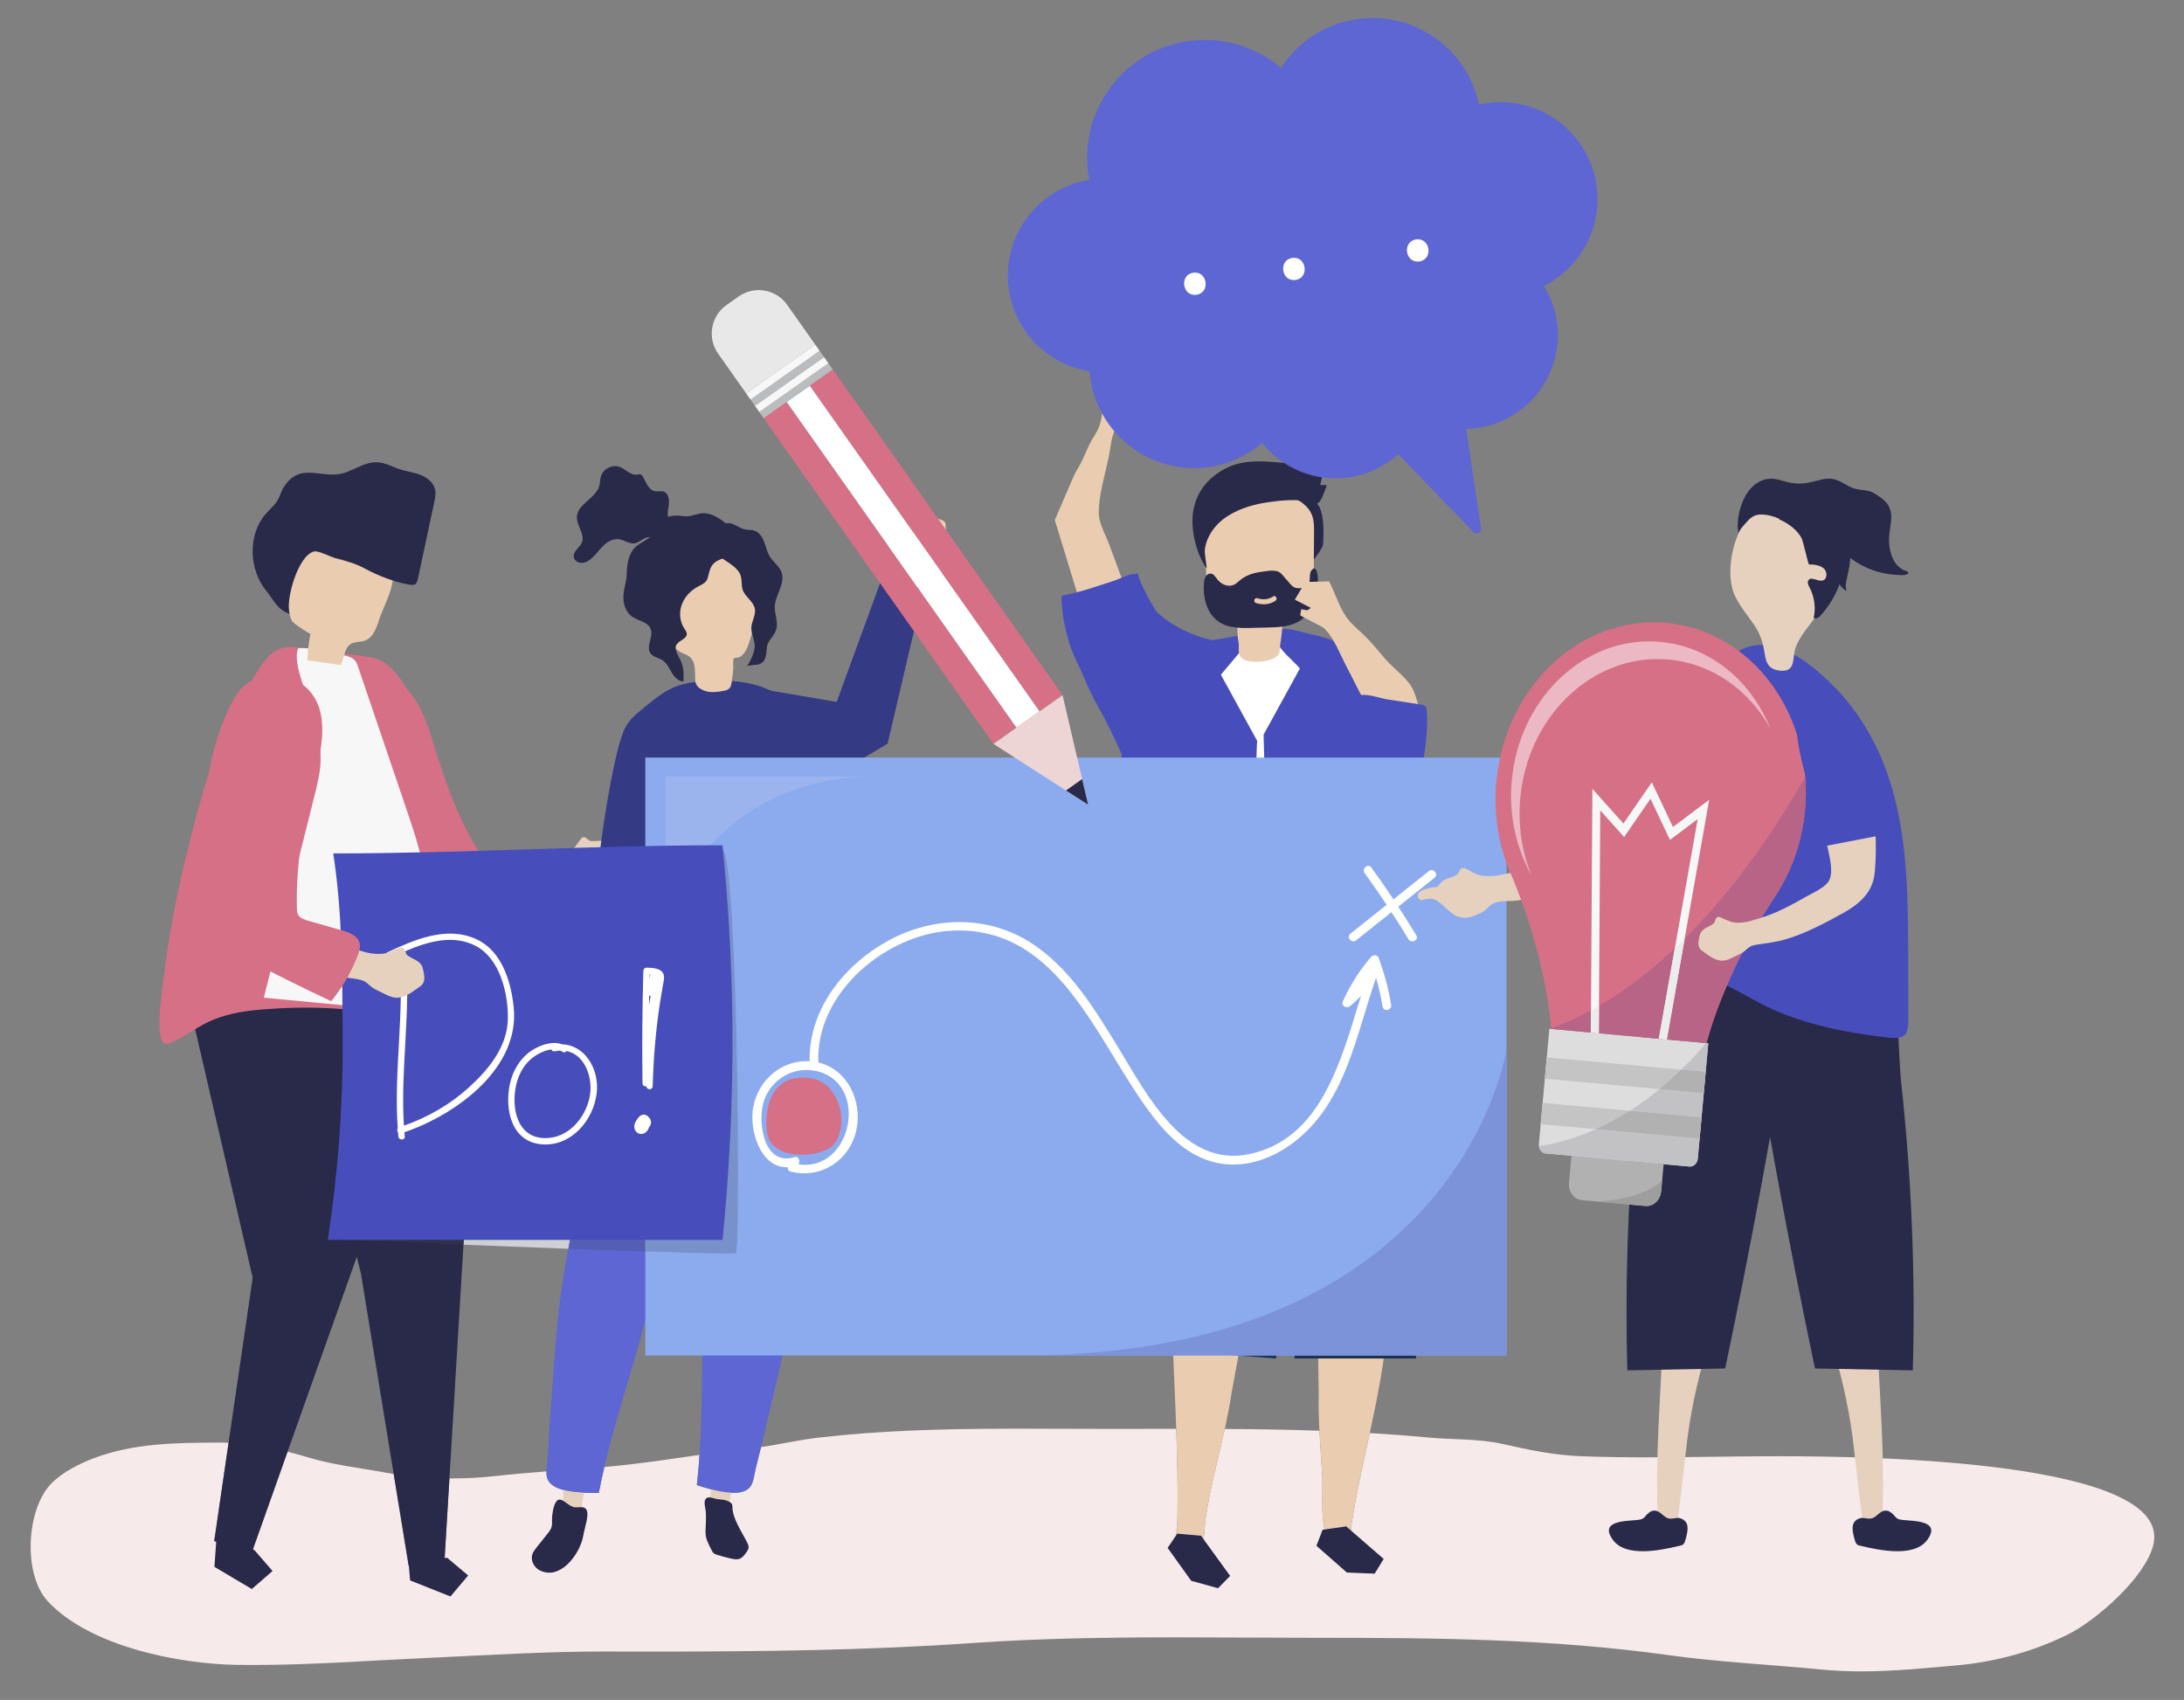 <?xml version="1.0" encoding="UTF-8" standalone="no"?>
<!DOCTYPE svg PUBLIC "-//W3C//DTD SVG 1.1//EN" "http://www.w3.org/Graphics/SVG/1.1/DTD/svg11.dtd">
<svg width="100%" height="100%" viewBox="0 0 952 741" version="1.1" xmlns="http://www.w3.org/2000/svg" xmlns:xlink="http://www.w3.org/1999/xlink" xml:space="preserve" xmlns:serif="http://www.serif.com/" style="fill-rule:evenodd;clip-rule:evenodd;stroke-linejoin:round;stroke-miterlimit:2;">
    <rect x="0" y="0" width="952" height="741" fill="#808080" stroke="none"/>
    <g id="Artboard1" transform="matrix(1,0,0,1,-85.679,-26.521)">
        <rect x="85.679" y="26.521" width="951.207" height="740.567" style="fill:none;"/>
        <g transform="matrix(1,0,0,1,0.679,0.521)">
            <path d="M896.332,754.559C890.593,754.559 884.823,754.327 878.987,753.761C856.695,751.597 834.099,750.516 811.918,747.428C761.011,740.341 710.081,739.922 658.805,739.922C638.445,739.922 618.086,739.725 597.73,739.725C568.093,739.725 538.467,740.144 508.888,742.202C462.744,745.414 416.529,745.926 370.302,745.926C363.327,745.926 356.346,745.914 349.371,745.898C348.921,745.897 348.474,745.897 348.024,745.897C322.429,745.897 296.933,747.537 271.376,748.695C245.704,749.859 220.741,751.77 195.218,751.77C192.916,751.77 190.607,751.755 188.295,751.721C162.793,751.357 123.961,743.63 105.767,723.937C94.964,712.235 96.429,684.085 107.248,672.804C111.974,667.875 119.592,664.015 125.816,661.667C143.544,654.977 161.586,654.96 180.111,654.822C180.339,654.82 180.564,654.819 180.792,654.819C182.071,654.819 183.354,654.846 184.641,654.898L178.38,697.775L194.894,702.318L210.351,658.797C213.317,659.534 216.246,660.349 219.117,661.222C230.264,664.609 241.652,665.796 252.989,667.904C254.185,668.127 255.392,668.334 256.609,668.527L263.112,708.341L278.714,707.009L280.909,670.452C281.275,670.455 281.642,670.456 282.008,670.456C288.394,670.456 294.737,670.106 300.819,669.426C308.269,668.594 315.742,667.963 323.222,667.388C323.188,668.475 323.253,669.507 323.53,670.345C324.985,674.748 331.386,675.837 335.418,676.313C338.174,676.638 340.949,676.801 343.724,676.801C344.491,676.801 345.258,676.789 346.024,676.764C346.746,672.98 347.557,669.209 348.438,665.449C349.08,665.395 349.723,665.339 350.364,665.283C363.663,664.115 376.778,662.063 389.928,660.194C389.632,664.594 389.251,668.98 388.753,673.348C392.098,674.511 395.531,675.422 399.013,676.071C400.696,676.386 402.815,676.721 404.903,676.721C407.768,676.721 410.577,676.091 412.138,673.91C413.518,671.982 413.854,668.253 414.44,665.987C415.231,662.934 415.993,659.874 416.736,656.809C425.105,655.572 433.366,653.639 441.772,652.666C468.833,649.536 495.942,648.858 523.051,648.774C525.25,648.768 527.447,648.765 529.645,648.765C542.551,648.765 555.457,648.865 568.355,648.865C578.147,648.865 587.93,648.837 597.716,648.833C598.172,661.656 598.459,674.491 598.263,687.399C598.191,692.251 596.341,698.598 600.349,702.151C601.664,703.317 603.057,703.94 604.352,703.94C606.001,703.94 607.491,702.929 608.461,700.74C610.232,696.744 609.925,692.111 610.533,687.876C612.419,674.75 616.018,661.868 618.888,648.883C632.642,648.967 646.397,649.175 660.138,649.655C660.456,655.828 660.928,661.996 661.305,668.163C661.961,678.918 659.794,690.004 664.896,699.972C665.906,701.945 667.635,703.54 669.425,703.54C670.471,703.54 671.536,702.995 672.492,701.664C674.488,698.882 673.569,694.067 674.063,690.837C676.124,677.335 679.174,664.02 682.066,650.675C690.492,651.173 698.916,651.803 707.336,652.6C718.425,653.649 729.442,653.014 740.377,655.51C751.355,658.015 762.438,660.301 773.687,660.748C783.31,661.13 792.96,661.255 802.622,661.255C819.811,661.255 837.033,660.857 854.164,660.793C855.88,660.786 858.267,660.775 861.229,660.775C899.574,660.775 1033.15,662.607 1023.57,699.677C1019.89,713.922 998.483,732.462 986.476,738.429C971.307,745.968 954.719,750.428 938.022,751.932C923.949,753.199 910.228,754.559 896.332,754.559Z" style="fill:rgb(246,234,234);fill-rule:nonzero;"/>
            <path d="M350.088,393.514C349.86,393.325 349.623,393.132 349.36,393.02C346.906,391.973 345,392.897 342.363,392.563C341.187,392.414 339.865,389.666 338.269,391.558C337.68,392.257 336.477,394.174 335.235,395.676C333.424,397.865 329.805,399.546 326.686,400.35C322.494,401.431 318.031,402.478 313.759,402.918C304.783,403.84 294.691,403.879 285.692,403.076C286.355,388.156 277.957,373.192 264.875,365.987C263.508,365.234 262.038,364.546 260.476,364.53C259.157,364.517 257.877,364.989 256.703,365.59C244.28,371.952 250.839,383.45 255.736,392.937C258.792,398.858 262.271,404.674 266.169,410.083C271.628,417.657 279.527,419.165 288.623,418.893C298.262,418.605 308.021,418.14 317.417,415.8C321.983,414.663 326.007,412.748 330.344,411.042C334.629,409.356 335.14,411.359 339.271,410.845C341.575,410.559 343.979,410.703 346.198,409.99C350.178,408.712 351.548,404.618 353.097,401.159C353.482,400.298 353.746,399.717 353.688,398.835C353.594,397.4 352.676,396.348 351.803,395.272C351.286,394.635 350.715,394.036 350.088,393.514Z" style="fill:rgb(229,209,189);fill-rule:nonzero;"/>
            <path d="M252.313,400.979C255.131,405.288 258.081,409.395 261.075,413.239C265.542,418.971 270.576,425.076 277.666,426.668C280.398,427.282 283.236,427.161 286.034,427.023C299.296,426.365 312.542,425.375 325.755,424.053C326.737,417.148 326.665,410.094 325.542,403.211C325.227,401.279 324.746,399.213 323.264,397.935C321.063,396.035 317.727,396.677 314.918,397.427C310.342,398.649 305.767,399.87 301.192,401.092C299.708,401.488 298.049,401.867 296.699,401.132C295.818,400.652 295.235,399.776 294.702,398.926C284.619,382.856 279.365,367.535 273.761,349.563C271.29,341.641 268.668,333.451 263.114,327.286C251.253,314.123 229.285,321.964 230.057,340.279C230.937,361.161 240.466,382.862 252.313,400.979Z" style="fill:rgb(214,112,134);fill-rule:nonzero;"/>
            <path d="M659.144,591.516L659.833,633.386C659.551,645.003 660.598,656.584 661.305,668.163C661.961,678.918 659.794,690.004 664.896,699.972C666.496,703.097 669.901,705.274 672.492,701.664C674.488,698.882 673.569,694.067 674.063,690.837C677.769,666.564 684.667,642.893 688.109,618.575C691.715,593.101 681.86,593.774 659.144,591.516Z" style="fill:rgb(234,205,176);fill-rule:nonzero;"/>
            <path d="M661.523,692.814L658.831,699.799L672.078,711.459L684.212,711.959L688.137,705.556L671.816,691.365L661.523,692.814Z" style="fill:rgb(41,41,73);fill-rule:nonzero;"/>
            <path d="M629.482,591.923L621.845,633.099C619.198,651.518 613.18,669.456 610.533,687.876C609.925,692.111 610.232,696.744 608.461,700.74C606.73,704.648 603.34,704.802 600.349,702.151C596.341,698.598 598.191,692.251 598.263,687.399C598.754,655.073 596.211,623.206 595.6,590.828C595.592,590.404 595.61,589.917 595.939,589.648C596.205,589.428 596.586,589.433 596.93,589.456C600.074,589.666 629.317,592.812 629.482,591.923Z" style="fill:rgb(234,205,176);fill-rule:nonzero;"/>
            <path d="M598.17,694.533L593.971,700.73L604.244,715.079L615.953,718.305L621.221,712.953L608.525,695.445L598.17,694.533Z" style="fill:rgb(41,41,73);fill-rule:nonzero;"/>
            <path d="M702.298,618.157L696.586,558.295L693.831,519.401L684.568,487.634L634.555,479.872L572.721,490.47L569.749,502.484L581.649,613.687L641.29,618.157L640.481,548.945L649.681,591.845L649.29,618.157L702.298,618.157Z" style="fill:rgb(26,49,81);fill-rule:nonzero;"/>
            <path d="M585.847,370.676C585.763,372.697 585.708,374.717 585.672,376.733C584.948,417.794 587.212,459.378 587.472,500.78C608.676,497.46 630.112,495.632 651.571,495.308C656.539,495.232 679.122,498.72 682.266,495.754C686.533,491.73 681.84,492.488 682.153,487.244C682.557,480.46 679.297,474.904 680.528,466.865C681.976,457.417 684.854,448.072 686.513,438.625C689.837,419.683 691.839,400.509 692.489,381.289C693.064,364.241 692.446,346.561 685.115,331.159C667.036,293.178 608.75,293.861 592.757,333.518C588.02,345.264 586.375,357.981 585.847,370.676Z" style="fill:white;fill-rule:nonzero;"/>
            <path d="M651.618,317.397L635.787,346.247C636.615,375.39 637.442,404.533 638.269,433.677C638.65,447.108 639.032,460.539 639.413,473.97C639.545,478.633 639.661,483.298 639.81,487.961C639.877,490.054 639.299,493.578 640.493,495.286C643.084,498.994 652.559,497.838 656.691,498.163C663.136,498.67 669.675,499.197 675.745,501.422C679.787,502.903 683.617,505.134 687.88,505.733C688.838,505.867 689.909,505.886 690.661,505.278C691.502,504.599 691.646,503.393 691.725,502.315C693.207,482.307 693.237,461.681 694.347,441.459C695.22,425.555 697.374,409.524 696.615,393.597C695.834,377.215 693.27,360.918 690.138,344.838C688.284,335.318 686.104,325.612 680.864,317.451C674.923,308.2 666.514,304.494 656.155,302.408C652.497,301.672 638.88,296.523 641.153,304.84C642.277,308.954 648.841,314.093 651.618,317.397Z" style="fill:rgb(71,78,187);fill-rule:nonzero;"/>
            <path d="M617.177,320.11L633.007,348.96C632.676,348.96 631,419.678 630.865,424.451C630.349,442.604 629.834,460.757 629.319,478.91C629.176,483.955 629.854,489.866 628.867,494.825C627.489,501.75 620.2,500.387 613.988,500.947C600.401,502.172 586.096,504.491 572.472,503.803C568.542,503.605 573.714,421.589 573.707,413.936C573.68,386.409 568.001,355.869 581.984,330.906C586.053,323.643 593.225,311.999 601.142,308.413C608.52,305.071 619.081,304.503 627.09,302.63L627.507,307.82L617.177,320.11Z" style="fill:rgb(71,78,187);fill-rule:nonzero;"/>
            <path d="M651.536,250.23C654.029,254.598 655.23,259.629 655.451,264.653C655.51,265.989 655.601,267.531 656.681,268.32C657.837,269.164 656.821,271.016 657.7,269.887C658.58,268.757 661.566,264.835 661.7,263.41C662.015,260.071 662.01,256.702 661.686,253.364C661.404,250.461 660.811,247.428 658.911,245.215C657.785,243.902 656.282,242.98 654.802,242.086C652.655,240.789 650.443,239.481 647.978,239.021C643.728,238.23 641.122,239.754 644.871,242.718C647.558,244.84 649.829,247.238 651.536,250.23Z" style="fill:rgb(41,41,73);fill-rule:nonzero;"/>
            <path d="M624.985,307.218C625.014,309.274 624.592,311.407 626.406,313.001C627.278,313.768 628.457,314.075 629.604,314.257C632.567,314.726 635.639,314.508 638.507,313.625C639.687,313.261 640.862,312.768 641.753,311.913C642.806,310.903 642.859,309.945 642.909,308.622C642.968,307.072 643.282,305.497 643.484,303.925C643.928,300.488 644.128,297.023 644.227,293.56C649.319,292.686 655.307,291.04 657.048,285.706C657.596,284.026 657.615,282.199 657.628,280.411C657.683,273.022 657.737,265.633 657.791,258.243C657.81,255.688 657.815,253.054 656.94,250.682C655.404,246.521 651.502,244.04 647.676,242.479C637.911,238.496 626.529,238.655 617.516,244.321C615.118,245.828 612.854,247.767 611.472,250.4C609.342,254.459 609.61,259.471 609.941,264.155C610.246,268.478 610.551,272.802 610.857,277.125C611.208,282.098 611.955,287.821 615.816,290.448C617.867,291.842 620.516,292.098 622.283,293.902C625.368,297.052 623.897,301.757 624.809,305.574C624.937,306.108 624.978,306.66 624.985,307.218Z" style="fill:rgb(234,205,176);fill-rule:nonzero;"/>
            <path d="M640.99,287.87C638.337,289.654 635.414,289.75 632.457,288.86C631.2,288.482 631.733,286.372 632.992,286.751C635.442,287.489 637.755,287.47 639.964,285.985C641.075,285.238 642.095,287.128 640.99,287.87ZM659.42,277.465C659.337,276.095 658.739,272.08 656.678,274.603C656.14,275.263 656.007,276.196 655.974,277.074C655.94,277.953 655.98,278.857 655.704,279.685C655.068,281.584 652.967,282.448 651.094,282.414C650.35,282.401 649.591,282.279 648.933,281.904C648.294,281.54 647.787,280.962 647.292,280.394C646.09,279.015 644.889,277.637 643.688,276.258C641.623,273.888 637.526,274.913 634.743,275.276C631.537,275.695 628.328,276.663 625.708,278.773C625.443,278.986 625.185,279.209 624.926,279.433C624.294,279.978 623.659,280.517 622.925,280.875C620.448,282.081 617.381,280.822 615.645,278.566C614.849,277.532 614.107,276.202 612.872,276.029C611.905,275.894 610.964,276.587 610.468,277.491C609.972,278.396 609.838,279.475 609.771,280.523C609.527,284.34 610.053,288.276 611.707,291.661C615.295,299.002 622.231,299.903 629.202,299.739C631.957,299.674 634.712,299.609 637.468,299.544C642.505,299.425 647.83,299.216 652.074,296.288C655.817,293.704 658.042,289.312 658.954,284.712C659.425,282.338 659.566,279.887 659.42,277.465Z" style="fill:rgb(41,41,73);fill-rule:nonzero;"/>
            <path d="M660.472,237.425C660.959,235.634 661.319,233.809 661.547,231.967C659.843,232.565 657.986,232.725 656.204,232.425C656.2,231.363 656.196,230.3 656.192,229.237C656.184,228.354 644.229,227.735 643.257,227.655C634.163,226.909 625.846,226.2 617.623,231.08C610.598,235.25 606.094,241.475 605.017,249.579C603.987,257.321 606.521,267.433 610.998,273.859C610.972,271.797 609.786,266.936 610.272,264.977C610.57,263.014 611.248,261.121 612.184,259.373C614.052,255.884 616.946,252.948 620.29,250.852C625.62,247.512 631.817,245.746 638.007,244.883C643.678,244.093 650.589,243.365 656.191,244.867C658.884,245.589 659.331,246.265 660.962,243.546C661.25,243.067 663.53,237.471 663.307,237.467C662.362,237.453 661.417,237.439 660.472,237.425Z" style="fill:rgb(41,41,73);fill-rule:nonzero;"/>
            <path d="M696.848,345.009C694.223,344.953 691.745,343.771 689.556,342.322C680.807,336.53 677.004,325.94 672.195,317.05C669.327,311.748 666.518,303.881 662.071,299.773C661.237,299.003 651.671,294.456 651.751,294.158L652.236,291.543L654.836,292.043L656.379,290.986L649.417,287.387L653.987,279.687L664.358,279.426C667.379,285.198 668.969,291.876 673.324,296.833C675.166,298.93 677.336,300.709 679.351,302.641C682.81,305.959 685.795,309.718 688.924,313.338C692.932,317.977 699.031,321.759 701.377,327.579C702.686,330.824 704.84,338.133 703.346,341.387C702.25,343.772 699.472,345.064 696.848,345.009Z" style="fill:rgb(234,205,176);fill-rule:nonzero;"/>
            <path d="M704.468,333.135C705.101,333.233 705.778,333.352 706.236,333.8C706.75,334.301 706.852,335.078 706.91,335.793C707.583,344.03 706.306,352.29 704.947,360.442C703.058,371.782 700.653,383.8 692.698,392.098C688.114,396.879 680.695,400.06 674.854,396.935C669.746,394.203 667.874,387.871 667.079,382.132C664.727,365.168 667.612,347.514 675.244,332.182C675.754,331.157 676.318,330.104 677.246,329.434C679.522,327.791 686.625,330.37 689.312,330.787C694.364,331.569 699.416,332.352 704.468,333.135Z" style="fill:rgb(71,78,187);fill-rule:nonzero;"/>
            <path d="M573.86,297.932C577.274,295.13 578.529,290.486 576.996,286.332C574.193,278.742 571.391,271.151 568.588,263.561C567.015,259.299 564.011,254.219 563.957,249.773C563.861,241.915 566.661,233.004 568.273,225.344C569.091,221.455 569.392,215.954 571.433,212.522C571.815,211.879 577.011,207.21 576.904,207.037L576.107,205.474L574.557,206.278L573.383,205.899L577.11,202.318L572.776,198.307L566.17,200.087C565.343,204.303 565.59,208.823 563.767,212.775C562.996,214.446 561.957,215.977 561.046,217.577C559.481,220.324 558.299,223.26 557,226.136C555.744,228.918 553.938,231.462 552.739,234.217C550.065,240.364 547.435,246.531 544.783,252.688L557.074,292.835C559.266,299.995 568.083,302.672 573.86,297.932Z" style="fill:rgb(234,205,176);fill-rule:nonzero;"/>
            <path d="M603.102,301.705C598.118,299.532 593.42,296.612 589.564,293.039C587.789,291.394 579.766,276.178 581.227,275.777C581.104,275.816 580.98,275.855 580.857,275.894L579.777,276.296L579.63,276.28C577.234,276.037 572.914,278.42 570.58,279.162C563.001,281.572 555.494,284.325 547.704,285.661C547.706,292.479 549.022,299.255 550.93,305.779C552.675,311.748 555.657,316.628 557.924,322.252C560.277,328.088 563.325,333.503 566.407,338.977C567.16,340.314 574.71,355.864 574.273,355.939C578.65,355.19 582.023,351.725 584.71,348.19C591.021,339.885 594.021,328.632 601.942,321.856C608.095,316.591 616.14,316.081 615.352,305.444C611.275,304.71 607.097,303.448 603.102,301.705Z" style="fill:rgb(71,78,187);fill-rule:nonzero;"/>
            <path d="M472.544,274.275C472.615,275.504 471.934,276.899 471.499,278.015C469.981,281.908 469.485,286.194 470.075,290.33C474.107,290.317 478.141,290.973 481.962,292.264C482.798,289.243 483.633,286.223 484.469,283.203C484.6,282.729 484.739,282.24 485.051,281.859C485.453,281.369 486.078,281.133 486.667,280.899C489.908,279.611 492.928,277.774 495.562,275.488C496.135,274.991 496.707,274.448 496.994,273.746C497.253,273.112 497.255,272.406 497.254,271.721C497.246,266.259 497.237,260.798 497.228,255.336C497.228,254.726 497.213,254.073 496.865,253.572C496.507,253.057 495.878,252.819 495.287,252.609C494.354,252.278 493.42,251.947 492.487,251.617C492.227,251.48 491.947,251.379 491.644,251.318C489.746,250.645 489.293,250.698 487.417,251.313C487.053,251.432 482.983,252.346 482.95,252.002C483.511,257.792 481.856,263.769 478.397,268.446C478.161,268.766 477.87,269.106 477.474,269.14C477.054,269.176 476.698,268.853 476.412,268.544C475.136,267.167 474.081,265.587 473.297,263.881C471.791,264.258 470.284,264.635 468.777,265.012C468.379,267.419 469.181,270.114 470.894,271.87C471.075,272.056 471.246,272.207 471.402,272.339C472.053,272.888 472.478,273.124 472.544,274.275Z" style="fill:rgb(234,205,176);fill-rule:nonzero;"/>
            <path d="M487.724,282.509L468.9,279.426L449.702,331.966L404.347,324.24L414.225,384.693L471.921,350.138L487.724,282.509Z" style="fill:rgb(53,58,133);fill-rule:nonzero;"/>
            <path d="M338.518,685.783C335.655,685.973 333.037,684.967 330.263,684.656C330.395,674.856 331.457,665.46 333.568,655.785C337.882,660.574 341.515,657.79 341.368,666.789C341.32,669.702 337.957,681.351 338.518,685.783Z" style="fill:rgb(229,209,189);fill-rule:nonzero;"/>
            <path d="M329.636,679.782C326.381,678.617 325.647,686.39 325.622,688.218C325.607,689.316 325.737,690.436 325.458,691.498C325.151,692.668 324.379,693.651 323.627,694.597C322.051,696.578 320.475,698.559 318.899,700.54C318.191,701.431 317.47,702.343 317.09,703.416C316.149,706.075 317.704,709.228 320.222,710.501C328.958,714.913 336.938,704.227 338.83,697.173C339.12,696.091 339.332,694.991 339.543,693.891C339.98,691.617 341.702,686.658 340.799,684.436C339.746,681.844 336.556,683.722 334.465,682.745C332.526,681.839 330.953,680.254 329.636,679.782Z" style="fill:rgb(41,41,73);fill-rule:nonzero;"/>
            <path d="M391.702,524.32C383.557,546.493 374.159,568.181 368.799,591.392C362.178,620.065 351.503,648.027 346.024,676.764C342.484,676.879 338.936,676.728 335.418,676.313C331.386,675.837 324.985,674.748 323.53,670.345C322.786,668.094 323.575,664.434 323.688,662.096C324.052,654.608 324.586,647.128 325.137,639.652C326.695,618.498 327.764,597.086 331.654,576.232C335.747,554.295 339.667,532.282 343.268,510.347C345.129,499.011 347.421,487.745 350.241,476.607C350.968,473.737 358.534,444.158 360.019,444.394C377.647,447.199 394.139,453.037 409.491,462.141C410.983,463.026 412.423,464.081 412.942,465.656C413.461,467.231 412.991,468.589 412.51,470.018C407.922,483.653 401.804,496.439 396.912,510.02C395.21,514.745 393.483,519.47 391.702,524.32Z" style="fill:rgb(93,102,211);fill-rule:nonzero;"/>
            <path d="M393.237,684.191C395.914,685.224 398.713,685.043 401.454,685.57C404.242,676.175 406.023,666.888 406.885,657.023C401.342,660.312 398.701,656.574 396.165,665.209C395.344,668.004 395.091,680.127 393.237,684.191Z" style="fill:rgb(229,209,189);fill-rule:nonzero;"/>
            <path d="M404.256,682.742C404.263,688.055 408.445,693.776 410.759,698.554C411.031,699.116 411.309,699.701 411.32,700.325C411.336,701.253 410.77,702.077 410.226,702.829C409.472,703.873 408.652,704.97 407.453,705.44C406.274,705.901 404.95,705.67 403.713,705.398C401.645,704.944 399.597,704.396 397.579,703.754C397.076,703.595 396.563,703.423 396.152,703.091C395.667,702.697 395.375,702.12 395.097,701.56C393.669,698.687 392.456,696.648 392.533,693.448C392.612,690.142 393.029,686.717 392.425,683.441C392.126,681.852 391.73,679.82 393.092,678.948C394.144,678.273 396.071,679.203 397.217,679.39C399.238,679.719 401.106,679.594 402.968,680.656C403.347,680.872 403.717,681.132 403.951,681.501C404.188,681.876 404.255,682.299 404.256,682.742Z" style="fill:rgb(41,41,73);fill-rule:nonzero;"/>
            <path d="M390.481,514.217C391.662,537.809 394.185,561.311 392.399,585.066C390.193,614.411 392.069,644.282 388.753,673.348C392.098,674.511 395.531,675.422 399.013,676.071C403.005,676.817 409.439,677.681 412.138,673.91C413.518,671.982 413.854,668.253 414.44,665.987C416.32,658.73 418.035,651.428 419.732,644.127C424.536,623.468 429.884,602.706 432.372,581.639C434.988,559.477 437.793,537.294 440.878,515.282C442.473,503.904 443.635,492.466 444.255,480.994C444.415,478.038 445.989,447.547 444.5,447.33C426.836,444.766 409.355,445.435 391.989,449.562C390.301,449.963 388.613,450.541 387.649,451.891C386.684,453.241 386.73,454.677 386.764,456.185C387.09,470.566 389.128,484.593 389.759,499.015C389.978,504.032 390.223,509.057 390.481,514.217Z" style="fill:rgb(93,102,211);fill-rule:nonzero;"/>
            <path d="M380.56,324.897C380.273,324.994 379.987,325.096 379.703,325.204C374.961,327.004 370.927,330.242 366.981,333.43C361.054,338.217 358.135,340.316 355.846,347.406C353.711,354.019 352.375,361.002 351.067,367.816C344.356,402.799 343.059,437.636 338.242,472.882C336.93,482.476 335.918,493.755 343.013,500.345C355.602,490.547 371.428,489.981 386.697,489.968C397.42,489.958 407.904,486.485 418.652,487.682C424.131,488.292 429.241,487.846 434.399,487.4C438.91,487.01 443.457,486.62 448.321,486.937C450.835,487.1 454.037,487.073 455.028,484.757C451.42,473.943 451.482,462.313 450.666,450.943C448.554,421.531 438.81,393.308 434.878,364.095C433.541,354.165 432.828,337.684 425.139,330.168C416.782,322 397.721,321.833 386.982,323.431C384.807,323.754 382.641,324.193 380.56,324.897Z" style="fill:rgb(53,58,133);fill-rule:nonzero;"/>
            <path d="M388.535,324.403C388.711,324.746 388.948,325.075 389.264,325.387C390.512,326.618 392.241,327.316 393.957,327.562C396.219,327.886 398.519,327.51 400.763,327.082C403.796,326.504 403.688,324.728 404.128,321.976C404.368,320.471 404.519,318.956 404.632,317.437C404.694,316.605 404.372,313.625 404.902,313.041C405.262,312.646 406.728,312.779 407.37,312.444C408.388,311.912 409.239,310.933 409.85,309.982C410.836,308.448 411.379,306.679 411.911,304.935C412.835,301.901 413.76,298.866 414.684,295.832C415.629,292.731 416.579,289.605 416.882,286.378C417.339,281.514 416.553,274.648 412.882,271.091C409.533,267.847 404.647,266.711 400.166,266.138C394.233,265.38 388.083,266.466 382.958,269.616C380.888,270.887 378.926,272.537 377.705,274.804C375.821,278.3 375.964,282.664 376.167,286.745C376.354,290.511 376.541,294.277 376.728,298.044C376.942,302.375 377.482,307.367 380.728,309.716C382.451,310.964 384.704,311.23 386.179,312.83C388.027,314.833 387.907,317.839 387.984,320.379C388.029,321.831 387.92,323.205 388.535,324.403Z" style="fill:rgb(234,205,176);fill-rule:nonzero;"/>
            <path d="M407.317,275.715C407.521,276.068 407.692,276.434 407.824,276.815C408.516,278.812 408.048,281.066 408.724,283.069C409.794,286.243 413.499,288.151 414.057,291.455C414.514,294.156 412.668,296.725 412.512,299.46C412.342,302.449 414.256,305.277 413.959,308.227C413.701,310.79 412.075,314.391 410.545,316.444C411.02,315.808 415.309,316.035 416.422,315.355C418.127,314.314 418.321,313.657 418.828,311.881C419.332,310.117 418.942,308.378 419.727,306.571C420.689,304.354 422.668,302.727 423.361,300.363C424.307,297.137 422.59,293.733 422.724,290.374C422.927,285.289 427.321,280.499 425.727,275.667C424.791,272.832 422.039,271.02 420.49,268.467C419.315,266.529 418.881,264.245 418.066,262.13C417.25,260.015 415.849,257.898 413.674,257.257C412.467,256.9 411.167,257.046 409.929,256.816C407.789,256.418 406.011,254.941 403.949,254.243C400.999,253.245 395.795,256.228 394.073,258.729C392.364,261.21 393.227,263.32 394.974,265.514C397.883,269.168 404.915,271.559 407.317,275.715Z" style="fill:rgb(41,41,73);fill-rule:nonzero;"/>
            <path d="M367.59,260.696C365.822,261.993 363.64,262.93 362.025,264.446C358.878,267.4 358.279,272.126 358.166,276.442C358.064,280.284 356.384,283.699 356.8,287.704C357.08,290.393 358.223,293.113 360.412,294.701C363.137,296.679 367.417,297.003 368.632,300.144C369.953,303.555 366.419,307.851 368.564,310.814C369.748,312.449 372.067,312.688 373.76,313.787C375.649,315.013 376.62,317.201 377.773,319.135C378.927,321.069 380.66,323.006 382.911,323.054C383.002,319.63 383.103,316.917 381.641,313.786C380.789,311.962 378.28,308.596 380.207,306.621C381.422,304.979 384.291,304.445 384.365,302.404C384.399,301.445 383.73,300.629 383.203,299.828C381.16,296.728 380.952,292.598 382.337,289.153C383.722,285.709 386.576,282.957 389.917,281.339C393.833,279.443 393.202,278.486 394.34,274.737C395.387,271.287 397.345,270.478 400.451,269.22C403.24,268.091 404.136,267.388 405.166,264.778C405.918,262.868 406.846,260.58 405.753,258.449C404.885,256.755 403.323,255.543 401.809,254.389C398.647,251.978 395.094,249.444 391.128,249.729C388.926,249.888 386.854,250.923 384.649,251.048C383.178,251.131 381.716,250.806 380.244,250.757C377.734,250.673 375.087,251.436 373.055,252.93C371.005,254.437 371.063,256.015 369.924,258.154C369.367,259.201 368.538,260.001 367.59,260.696Z" style="fill:rgb(41,41,73);fill-rule:nonzero;"/>
            <path d="M376.47,246.618C376.855,244.233 376.608,241.124 374.33,240.319C373.082,239.877 371.683,240.361 370.385,240.097C367.621,239.535 366.679,236.186 365.229,233.766C365.012,233.404 364.754,233.037 364.368,232.865C363.816,232.619 363.184,232.837 362.584,232.91C359.833,233.246 357.742,230.531 355.15,229.546C351.943,228.328 347.908,230.333 346.941,233.625C346.544,234.978 346.614,236.431 346.241,237.791C344.731,243.299 336.665,245.643 336.46,251.351C336.323,255.208 340.098,258.903 338.63,262.473C337.692,264.756 334.755,266.312 335.091,268.757C335.307,270.33 336.982,271.401 338.57,271.379C340.157,271.357 341.616,270.486 342.812,269.441C344.71,267.783 346.141,265.656 347.949,263.901C349.758,262.145 352.169,260.722 354.67,261.034C357.092,261.336 359.284,263.222 361.691,262.819C363.617,262.496 365.046,260.778 366.938,260.294C368.708,259.841 370.548,260.536 372.371,260.646C374.195,260.756 376.435,259.807 376.483,257.981C376.495,257.539 376.371,257.081 376.51,256.661C376.899,255.484 378.91,255.551 379.292,254.372C378.34,252.904 376.998,253.43 376.315,251.513C375.787,250.031 376.228,248.117 376.47,246.618Z" style="fill:rgb(41,41,73);fill-rule:nonzero;"/>
            <rect x="366.287" y="356.234" width="375.388" height="260.626" style="fill:rgb(140,171,239);fill-rule:nonzero;"/>
            <path d="M375.038,422.411L375.038,364.52L464.638,364.52C425.969,364.52 393.022,386.282 380.467,416.778C378.742,418.568 376.932,420.445 375.038,422.411Z" style="fill:rgb(156,180,238);fill-rule:nonzero;"/>
            <path d="M741.675,616.86L530.372,616.86C722.155,616.86 741.675,483.439 741.675,483.439L741.675,616.86Z" style="fill:rgb(124,147,218);fill-rule:nonzero;"/>
            <path d="M703.148,174.66C703.132,174.565 703.12,174.469 703.102,174.374L703.266,174.52L703.148,174.66Z" style="fill:rgb(193,193,193);fill-rule:nonzero;"/>
            <path d="M179.07,700.559L178.469,709.005L194.759,718.652L203.805,710.808L195.961,701.762L179.671,692.114L179.07,700.559Z" style="fill:rgb(41,41,73);fill-rule:nonzero;"/>
            <path d="M170.683,443.738L168.857,469.387L195.145,582.965L178.38,697.775L194.894,702.318L243.688,564.938L245.334,523.341L235.569,437.57L170.683,443.738Z" style="fill:rgb(41,41,73);fill-rule:nonzero;"/>
            <path d="M276.719,458.876L287.155,566.445L278.714,707.009L263.112,708.341L242.324,581.08L210.04,454.801L276.719,458.876Z" style="fill:rgb(41,41,73);fill-rule:nonzero;"/>
            <path d="M263.043,706.476L263.763,714.912L281.355,721.908L289.071,712.752L279.916,705.036L263.043,706.476Z" style="fill:rgb(41,41,73);fill-rule:nonzero;"/>
            <path d="M155.68,457.163C154.447,466.948 153.383,480.197 157.1,481.071C157.797,481.235 158.51,480.957 159.162,480.684C166.046,477.803 171.175,473.275 177.954,470.505C185.059,467.602 192.957,466.487 200.647,465.931C212.153,465.04 223.828,464.959 235.353,465.952C244.414,466.733 253.421,468.447 262.349,470.131C269.777,471.533 276.518,474.477 284.206,474.741C292.086,475.01 300.041,473.414 307.155,469.998C307.416,469.873 307.692,469.729 307.822,469.47C307.964,469.188 307.89,468.85 307.813,468.543C306.669,463.998 305.971,459.543 303.445,455.615C300.625,451.229 298.856,445.845 296.993,440.992C293.108,430.878 289.556,420.332 287.207,409.743C283.496,395.296 279.012,381.134 275.477,366.659C273.027,356.626 270.898,346.452 267.164,336.794C264.239,329.231 258.786,318.061 251.235,314.081C248.68,312.734 245.748,312.332 242.884,311.951C234.196,310.797 225.508,309.642 216.82,308.487C213.653,308.066 210.356,307.656 207.325,308.664C202.781,310.175 199.855,314.478 197.27,318.507C185.675,336.575 177.41,356.494 171.775,377.336C168.833,388.219 166.023,399.137 163.577,410.135C160.847,422.408 158.563,434.784 157.056,447.261C156.889,448.647 156.265,452.514 155.68,457.163Z" style="fill:rgb(214,112,134);fill-rule:nonzero;"/>
            <path d="M224.737,358.033C224.553,363.005 223.336,367.873 222.125,372.7C214.749,402.1 207.373,431.501 199.997,460.901C223.415,463.126 246.833,465.351 270.252,467.576C270.565,456.306 270.879,445.036 271.192,433.767C271.394,426.542 271.593,419.291 270.811,412.099C269.547,400.499 265.759,389.31 261.995,378.226C255.039,357.746 248.083,337.265 241.127,316.785C240.756,315.689 240.362,314.557 239.554,313.713C238.587,312.702 237.171,312.249 235.811,311.865C229.243,310.008 221.793,308.242 214.97,308.53C212.654,314.474 217.749,325.755 219.455,331.685C221.938,340.315 225.075,348.95 224.737,358.033Z" style="fill:rgb(247,247,247);fill-rule:nonzero;"/>
            <path d="M233.475,315.914C228.646,315.2 223.819,314.486 218.991,313.772C219.131,309.883 219.582,306.006 220.338,302.188C220.246,302.652 212.91,297.755 212.32,296.755C210.621,293.878 210.856,289.367 210.364,286.103C209.315,279.149 208.461,271.354 212.663,265.716C217.015,259.877 225.254,258.579 232.515,259.142C241.63,259.848 251.506,263.552 255.372,271.838C258.863,279.322 252.457,289.161 250.162,296.454C249.031,300.05 247.451,304.124 243.877,305.32C241.979,305.956 239.79,305.638 238.051,306.63C234.986,308.379 235.174,312.821 233.475,315.914Z" style="fill:rgb(234,205,176);fill-rule:nonzero;"/>
            <path d="M271.095,259.853C272.157,254.884 273.219,249.915 274.282,244.946C274.676,243.1 275.071,241.184 274.652,239.344C273.955,236.284 271.145,234.125 268.216,232.997C265.288,231.869 262.118,231.509 259.139,230.521C255.959,229.467 252.946,227.689 249.602,227.49C243.243,227.112 237.788,232.48 231.427,232.831C222.62,233.316 215.077,228.521 208.787,238.173C207.632,239.947 207.142,242.076 206.094,243.915C204.741,246.291 202.544,248.048 200.755,250.116C192.887,259.207 193.558,274.314 200.999,283.483C204.606,287.929 205.874,291.743 211.287,293.611C209.282,288.184 214.771,267.966 221.964,266.38C223.87,265.961 229.167,268.788 231.177,269.298C235.627,270.427 239.945,271.608 244.014,273.81C250.052,277.078 256.709,279.641 263.485,280.86C264.352,281.016 265.325,281.15 266.044,280.642C266.721,280.164 266.943,279.277 267.116,278.467C268.442,272.262 269.769,266.058 271.095,259.853Z" style="fill:rgb(41,41,73);fill-rule:nonzero;"/>
            <path d="M524.797,152.374C521.367,129.45 537.043,108.085 559.868,104.41C559.729,103.694 559.597,102.976 559.488,102.248C555.301,74.25 574.604,48.158 602.602,43.97C617.836,41.692 632.497,46.379 643.38,55.626C650.509,44.546 662.183,36.469 676.236,34.368C701.249,30.627 724.61,47.159 729.661,71.628C730.708,71.389 731.766,71.175 732.845,71.014C755.929,67.562 777.44,83.476 780.893,106.559C783.669,125.128 773.909,142.672 757.971,150.624C760.789,155.192 762.751,160.39 763.595,166.034C766.936,188.373 751.536,209.19 729.197,212.531C727.484,212.787 725.781,212.928 724.093,212.968L730.564,256.234C730.817,258.114 728.521,259.224 727.697,258.37L694.52,223.997C688.758,229.199 681.462,232.827 673.208,234.062C658.241,236.3 643.964,230.116 635.163,219.078C628.872,224.462 621.048,228.21 612.254,229.526C587.309,233.256 564.063,216.058 560.332,191.113C560.169,190.028 560.061,188.948 559.977,187.871C542.242,185.065 527.593,171.074 524.797,152.374Z" style="fill:rgb(93,102,211);fill-rule:nonzero;"/>
            <path d="M605.133,144.891C611.305,143.968 612.75,153.559 606.567,154.484C600.395,155.407 598.95,145.816 605.133,144.891Z" style="fill:white;fill-rule:nonzero;"/>
            <path d="M648.299,138.435C654.472,137.512 655.917,147.103 649.734,148.028C643.562,148.951 642.117,139.36 648.299,138.435Z" style="fill:white;fill-rule:nonzero;"/>
            <path d="M702.258,130.365C708.431,129.442 709.875,139.033 703.693,139.958C697.521,140.881 696.076,131.29 702.258,130.365Z" style="fill:white;fill-rule:nonzero;"/>
            <path d="M710.31,408.611C705.039,412.819 699.768,417.027 694.498,421.235C697.18,425.345 699.809,429.49 702.352,433.694C703.625,435.8 700.196,437.46 698.935,435.374C696.535,431.404 694.053,427.491 691.523,423.61C686.39,427.708 681.256,431.806 676.124,435.904C674.209,437.432 671.72,434.543 673.641,433.009C678.904,428.806 684.168,424.605 689.431,420.402C686.34,415.753 683.158,411.165 679.877,406.641C678.443,404.665 681.314,402.155 682.757,404.146C686.068,408.711 689.278,413.342 692.4,418.032C697.542,413.927 702.685,409.821 707.827,405.716C709.741,404.188 712.231,407.078 710.31,408.611Z" style="fill:white;fill-rule:nonzero;"/>
            <path d="M438.927,492.54C439.176,492.645 439.452,492.687 439.737,492.668C440.125,492.732 440.511,492.789 440.899,492.878C464.321,498.205 456.28,537.192 433.003,533.499C434.005,532.211 433.177,529.838 431.271,530.416C417.388,534.629 414.87,513.726 418.267,505.063C421.597,496.573 430.057,491.45 438.927,492.54ZM691.405,464.033C690.25,456.95 688.397,450.134 685.87,443.426C685.312,441.944 683.429,442.212 682.596,443.182C677.53,449.082 673.505,455.493 670.3,462.58C669.468,464.42 671.958,465.778 673.333,464.671C675.131,463.222 676.768,461.674 678.284,460.039C669.527,488.113 661.05,522.626 629.365,529.117C601.024,534.923 585.045,503.277 572.751,483.155C562.205,465.894 551.011,447.196 533.383,436.359C514.551,424.784 491.367,425.581 472.234,436.035C452.938,446.58 437.493,465.934 437.918,488.595C425.879,487.897 415.498,496.655 413.308,508.701C411.463,518.849 416.611,535.281 428.412,534.792C428.281,535.59 428.619,536.409 429.639,536.672C442.99,540.134 455.702,531.615 458.386,518.107C460.834,505.787 454.336,492.06 441.711,489.157C440.415,458.331 472.141,432.333 501.281,431.611C549.438,430.418 564.562,485.115 590.023,515.704C597.631,524.844 607.321,532.472 619.529,533.511C630.92,534.481 641.887,529.792 650.59,522.653C671.757,505.292 676.171,476.943 684.815,452.269C686.015,456.365 686.979,460.513 687.673,464.774C688.069,467.203 691.8,466.459 691.405,464.033Z" style="fill:white;fill-rule:nonzero;"/>
            <path d="M419.402,519.752C419.181,518.576 419.091,517.365 419.067,516.17C418.791,502.298 425.939,493.064 440.208,496.413C447.554,498.137 451.821,507.39 451.787,514.307C451.763,518.953 450.36,524.065 446.436,526.523C440.051,530.521 424.961,530.985 420.692,523.435C420.047,522.294 419.646,521.044 419.402,519.752Z" style="fill:rgb(214,112,134);fill-rule:nonzero;"/>
            <path d="M528.088,343.185L427.924,201.213L417.883,208.297L518.047,350.269L528.088,343.185Z" style="fill:rgb(214,112,134);fill-rule:nonzero;"/>
            <path d="M548.171,329.016L448.007,187.044L437.965,194.128L538.129,336.1L548.171,329.016Z" style="fill:rgb(214,112,134);fill-rule:nonzero;"/>
            <path d="M538.129,336.1L437.965,194.128L427.924,201.213L528.088,343.185L538.129,336.1Z" style="fill:white;fill-rule:nonzero;"/>
            <path d="M415.972,205.589L417.883,208.297L448.007,187.044L446.096,184.336L415.972,205.589Z" style="fill:rgb(186,188,190);fill-rule:nonzero;"/>
            <path d="M414.061,202.881L415.972,205.589L446.096,184.336L444.185,181.627L414.061,202.881Z" style="fill:rgb(247,247,247);fill-rule:nonzero;"/>
            <path d="M412.15,200.172L414.061,202.881L444.185,181.627L442.274,178.919L412.15,200.172Z" style="fill:rgb(186,188,190);fill-rule:nonzero;"/>
            <path d="M398.027,180.153L410.24,197.464L440.364,176.211L428.151,158.9C423.308,152.036 413.818,150.398 406.954,155.24L401.687,158.956C394.823,163.799 393.184,173.289 398.027,180.153Z" style="fill:rgb(232,232,232);fill-rule:nonzero;"/>
            <path d="M410.24,197.464L412.15,200.172L442.274,178.919L440.364,176.211L410.24,197.464Z" style="fill:rgb(247,247,247);fill-rule:nonzero;"/>
            <path d="M548.17,329.016L518.047,350.269L559.3,376.766L548.17,329.016Z" style="fill:rgb(238,213,213);fill-rule:nonzero;"/>
            <path d="M556.699,365.605L549.658,370.573L559.3,376.766L556.699,365.605Z" style="fill:rgb(41,41,73);fill-rule:nonzero;"/>
            <path d="M332.747,570.35C317.342,569.777 301.407,569.154 287.027,568.581L287.155,566.445L282.495,518.407C300.394,499.846 321.05,478.42 340.008,458.753C339.468,463.455 338.886,468.167 338.242,472.882C336.93,482.476 335.918,493.755 343.013,500.345C343.78,499.748 344.56,499.185 345.35,498.655C344.602,502.542 343.909,506.441 343.268,510.347C339.989,530.322 336.445,550.362 332.747,570.35Z" style="fill:rgb(206,208,214);fill-rule:nonzero;"/>
            <path d="M366.287,571.538C356.043,571.2 344.55,570.789 332.747,570.35C336.445,550.362 339.989,530.322 343.268,510.347C343.909,506.441 344.602,502.542 345.35,498.655C351.75,494.359 358.879,492.183 366.287,491.083L366.287,571.538Z" style="fill:rgb(84,94,181);fill-rule:nonzero;"/>
            <path d="M343.013,500.345C335.918,493.755 336.93,482.476 338.242,472.882C338.886,468.167 339.468,463.455 340.008,458.753C349.358,449.053 358.296,439.78 366.287,431.49L366.287,491.083C358.879,492.183 351.75,494.359 345.35,498.655C344.56,499.185 343.78,499.748 343.013,500.345Z" style="fill:rgb(55,61,122);fill-rule:nonzero;"/>
            <path d="M401.832,572.428C395.585,572.428 382.497,572.074 366.287,571.538L366.287,431.49C369.354,428.309 372.28,425.272 375.038,422.411L375.038,444.134C375.038,434.524 376.955,425.308 380.467,416.778C392.472,404.322 400.127,396.379 400.127,396.379C406.646,402.81 407.879,570.936 405.789,572.262C405.61,572.376 404.223,572.428 401.832,572.428Z" style="fill:rgb(120,145,202);fill-rule:nonzero;"/>
            <path d="M375.038,444.134L375.038,422.411C376.932,420.445 378.742,418.568 380.467,416.778C376.955,425.308 375.038,434.524 375.038,444.134Z" style="fill:rgb(132,152,201);fill-rule:nonzero;"/>
            <path d="M238.622,566.6C236.971,566.531 236.082,566.493 236.082,566.493C236.504,566.059 237.174,565.368 238.071,564.442L238.622,566.6Z" style="fill:rgb(46,48,77);fill-rule:nonzero;"/>
            <path d="M287.027,568.581C264.179,567.669 245.257,566.879 238.622,566.6L238.071,564.442C244.31,557.996 261.509,540.169 282.495,518.407L287.155,566.445L287.027,568.581Z" style="fill:rgb(46,48,77);fill-rule:nonzero;"/>
            <path d="M399.936,566.493L227.894,566.493C231.859,540.432 234.701,509.651 234.378,475.119C234.122,447.79 234.241,424.178 230.259,398.006C287.606,398.006 342.588,394.45 399.936,394.45C402.375,418.478 404.002,444.688 404.256,472.804C404.562,506.857 402.802,538.246 399.936,566.493Z" style="fill:rgb(71,78,187);fill-rule:nonzero;"/>
            <path d="M289.343,500.048C281.14,507.479 271.477,513.039 261.056,516.675C259.475,491.316 264.344,465.946 261.717,440.601C271.52,436.407 282.554,433.192 292.428,438.364C302.891,443.845 306.477,458.869 306.391,469.767C306.294,482.138 298.095,492.119 289.343,500.048ZM308.901,464.852C307.677,453.56 303.654,440.323 292.433,435.299C279.597,429.552 265.838,435.534 254.077,441.019C252.459,441.774 253.867,444.169 255.479,443.417C256.64,442.875 257.832,442.324 259.045,441.776C261.446,467.139 256.579,492.525 258.372,517.901C258.01,518.45 258.104,519.221 258.512,519.693C258.558,520.255 258.588,520.815 258.642,521.375C258.811,523.138 261.59,523.156 261.419,521.375C261.361,520.768 261.328,520.16 261.278,519.552C283.992,511.77 311.798,491.587 308.901,464.852Z" style="fill:white;fill-rule:nonzero;"/>
            <path d="M341.969,504.478C339.98,513.594 332.639,522.117 322.706,522.105C310.409,522.092 307.829,509.07 309.927,499.271C310.876,494.835 312.974,490.642 316.442,487.646C318.496,485.872 322.013,483.852 325.313,483.448C325.566,484.005 326.138,484.427 326.903,484.265C327.732,484.088 328.526,483.996 329.292,483.967C329.6,484.113 329.901,484.281 330.185,484.489C330.876,484.996 331.552,484.703 331.914,484.149C340.204,485.721 343.738,496.371 341.969,504.478ZM330.021,481.234C325.921,479.598 320.369,481.593 316.946,483.806C311.807,487.129 308.51,492.608 307.249,498.532C304.896,509.585 307.89,523.781 321.213,524.824C334.049,525.829 343.761,514.268 345.12,502.344C346.258,492.355 340.225,481.548 330.021,481.234Z" style="fill:white;fill-rule:nonzero;"/>
            <path d="M367.661,512.901L367.499,512.682C365.901,511.028 363.743,512.082 362.851,513.777C362.015,514.87 361.33,516.073 361.521,517.516C361.721,519.027 362.893,520.341 364.497,520.315C366.196,520.289 367.458,518.912 367.907,517.371C368.555,516.735 368.929,515.82 368.734,514.712C368.605,513.983 368.207,513.341 367.661,512.901Z" style="fill:white;fill-rule:nonzero;"/>
            <path d="M367.962,459.941C368.161,460.091 368.398,460.17 368.646,460.184C368.35,461.677 368.034,463.08 367.892,464.168C367.914,462.759 367.935,461.35 367.962,459.941ZM368.182,450.656C368.301,450.668 368.42,450.68 368.538,450.694C368.451,450.864 368.382,451.048 368.362,451.259C368.313,451.765 368.228,452.248 368.133,452.724C368.151,452.035 368.163,451.346 368.182,450.656ZM374.023,450.202C372.728,447.902 369.145,447.926 366.828,447.804C366.063,447.764 365.46,448.474 365.439,449.193C364.965,465.53 364.842,481.873 365.07,498.216C365.084,499.222 365.972,499.663 366.741,499.536C366.906,501.238 369.46,501.238 369.507,499.466C369.829,487.346 370.832,475.258 372.657,463.269C373.062,460.612 373.51,457.962 373.981,455.316C374.269,453.7 374.896,451.753 374.023,450.202Z" style="fill:white;fill-rule:nonzero;"/>
            <path d="M269.101,447.497C268.993,447.194 268.88,446.882 268.697,446.63C266.99,444.287 264.698,444.087 262.422,442.307C261.407,441.513 261.704,438.212 259.161,439.09C258.222,439.413 256.032,440.532 254.037,441.242C251.128,442.276 246.815,441.829 243.457,440.842C238.942,439.516 234.195,438.008 229.964,436.038C221.075,431.9 211.636,426.315 203.686,420.554C212.614,407.002 213.111,388.361 204.918,374.351C204.062,372.887 203.073,371.426 201.625,370.542C200.401,369.795 198.944,369.523 197.513,369.43C182.378,368.447 182.094,382.829 181.38,394.409C180.935,401.636 180.941,409.001 181.566,416.219C182.442,426.328 188.973,432.134 197.611,436.946C206.767,442.045 216.132,447.047 226.203,450.096C231.097,451.578 235.918,452.033 240.915,452.856C245.853,453.67 245.214,455.823 249.354,457.645C251.664,458.661 253.827,460.133 256.295,460.705C260.72,461.729 264.278,458.672 267.65,456.307C268.49,455.718 269.059,455.322 269.497,454.467C270.208,453.075 269.938,451.583 269.722,450.092C269.595,449.21 269.396,448.333 269.101,447.497Z" style="fill:rgb(229,209,189);fill-rule:nonzero;"/>
            <path d="M173.708,400.007C173.937,405.597 174.402,411.072 175.056,416.328C176.031,424.164 177.328,432.664 183.057,438.098C185.265,440.193 187.98,441.661 190.668,443.09C203.41,449.863 216.321,456.316 229.386,462.441C234.148,456.545 238.01,449.923 240.795,442.874C241.577,440.896 242.28,438.7 241.609,436.682C240.613,433.684 237.143,432.425 234.104,431.561C229.154,430.152 224.204,428.744 219.254,427.335C217.648,426.878 215.89,426.308 215.04,424.871C214.485,423.932 214.429,422.79 214.405,421.7C213.946,401.089 217.576,383.866 222.357,363.975C224.462,355.206 226.578,346.105 224.829,337.258C221.093,318.369 196.226,313.451 186.746,330.971C175.937,350.947 172.742,376.504 173.708,400.007Z" style="fill:rgb(214,112,134);fill-rule:nonzero;"/>
            <path d="M712.733,411.214C713.605,410.227 713.881,409.858 715.297,409.22C716.714,408.583 718.399,408.364 720.085,407.253C721.309,406.447 721,403.505 723.832,404.622C724.878,405.034 726.704,406.346 728.702,407.107C731.615,408.219 735.766,408.124 739.276,407.353C753.065,404.322 766.924,401.549 781.042,400.128C781.847,400.048 782.646,399.992 783.323,399.516C784.535,398.662 784.696,397.271 785.005,395.906C786.439,389.578 788.057,383.378 790.677,377.404C793.015,372.075 795.778,366.999 800.278,363.23C804.777,359.461 810.716,357.572 816.247,359.34C820.389,360.663 823.827,363.551 824.687,367.869C826.821,378.577 816.984,386.587 811.087,394.094C805.508,401.196 800.738,407.22 794.896,413.732C794.175,414.536 793.488,415.287 792.478,415.744C791.467,416.202 790.296,416.228 789.198,416.214C775.056,416.027 761.275,415.483 747.429,418.354C743.624,419.143 740.151,418.338 736.57,419.554C734.284,420.33 733.09,422.596 730.989,423.681C728.887,424.766 726.404,425.868 724.05,426.026C719.408,426.34 716.554,422.929 713.391,420.122C710.865,417.879 708.948,417.232 705.66,418.107C705.274,418.21 704.856,418.459 704.416,418.361C703.14,418.078 702.597,416.583 703.259,415.455C703.92,414.327 705.093,413.992 706.308,413.578C707.523,413.164 708.895,412.82 710.212,412.745C710.776,412.714 711.407,412.737 711.817,412.337C712.227,411.938 712.365,411.632 712.733,411.214Z" style="fill:rgb(229,209,189);fill-rule:nonzero;"/>
            <path d="M810.926,390.191C802.96,387.177 794.609,385.334 786.846,381.685C789.662,374.925 797.806,347.422 799.207,344.129C804.558,331.561 805.593,326.146 812.967,319.51C828.713,305.338 847.411,314.736 846.642,334.85C845.809,356.685 834.109,375.428 821.436,392.316C821.16,392.683 820.785,392.97 820.306,393.149C819.826,393.329 819.09,393.147 818.511,392.919C816.034,391.942 813.441,391.143 810.926,390.191Z" style="fill:rgb(170,180,181);fill-rule:nonzero;"/>
            <path d="M815.925,690.595C813.138,690.689 810.46,690.064 807.723,689.811C806.311,662.676 808.875,634.238 809.987,606.974C816.958,607.346 823.929,607.718 830.899,608.09C826.045,622.661 822.58,637.693 820.553,652.917C820.232,655.329 816.322,690.582 815.925,690.595Z" style="fill:rgb(229,209,189);fill-rule:nonzero;"/>
            <path d="M806.879,684.548C805.159,684.241 804.144,685.007 802.997,686.055C802.331,686.664 801.877,687.525 801.074,687.961C800.271,688.397 799.482,688.482 798.527,688.578C793.499,689.083 781.914,688.873 788.085,697.284C793.69,704.922 808.576,701.881 817.175,699.806C817.741,699.67 818.338,699.585 818.752,699.147C819.167,698.71 819.446,698.086 819.623,697.44C820.604,693.846 821.945,689.359 817.526,687.853C815.642,687.211 813.905,688.459 811.91,687.767C810.275,687.2 808.6,684.854 806.879,684.548Z" style="fill:rgb(41,41,73);fill-rule:nonzero;"/>
            <path d="M794.357,623.34C808.573,623.064 822.788,622.789 837.004,622.513C848.503,567.77 858.63,512.739 867.372,457.488C868.05,453.205 868.71,448.75 867.475,444.592C865.141,436.729 856.719,432.242 848.656,430.735C836.125,428.394 813.102,431.654 806.677,444.682C799.886,458.451 801.026,483.041 799.379,498.255C794.885,539.773 793.202,581.595 794.357,623.34Z" style="fill:rgb(41,41,73);fill-rule:nonzero;"/>
            <path d="M897.22,690.595C900.007,690.689 902.685,690.064 905.422,689.811C906.835,662.676 904.271,634.238 903.158,606.974C896.188,607.346 889.217,607.718 882.246,608.09C887.1,622.661 890.566,637.693 892.592,652.917C892.914,655.329 896.823,690.582 897.22,690.595Z" style="fill:rgb(229,209,189);fill-rule:nonzero;"/>
            <path d="M906.266,684.548C907.987,684.241 909.001,685.007 910.149,686.055C910.815,686.664 911.268,687.525 912.071,687.961C912.875,688.397 913.663,688.482 914.618,688.578C919.647,689.083 931.232,688.873 925.06,697.284C919.455,704.922 904.569,701.881 895.97,699.806C895.405,699.67 894.808,699.585 894.393,699.147C893.979,698.71 893.699,698.086 893.523,697.44C892.542,693.846 891.2,689.359 895.619,687.853C897.504,687.211 899.24,688.459 901.235,687.767C902.87,687.2 904.545,684.854 906.266,684.548Z" style="fill:rgb(41,41,73);fill-rule:nonzero;"/>
            <path d="M918.788,623.34C904.572,623.064 890.357,622.789 876.142,622.513C864.642,567.77 854.515,512.739 845.773,457.488C845.096,453.205 844.436,448.75 845.67,444.592C848.005,436.729 856.427,432.242 864.49,430.735C877.021,428.394 900.043,431.654 906.468,444.682C913.26,458.451 912.12,483.041 913.767,498.255C918.261,539.773 919.944,581.595 918.788,623.34Z" style="fill:rgb(41,41,73);fill-rule:nonzero;"/>
            <path d="M882.337,323.159C893.734,334.005 902.27,347.939 907.413,362.372C916.518,387.93 916.693,415.22 916.777,441.961C916.805,450.861 916.832,459.761 916.86,468.661C916.889,477.418 916.114,479.303 906.597,478.148C888.962,476.009 870.629,472.374 854.651,464.537C847.047,460.808 839.941,456.098 831.969,453.161C820.373,448.89 808.483,450.824 797.011,448.045C801.992,432.989 805.556,420.165 808.112,404.653C810.744,388.68 813.137,371.257 816.995,355.499C819.309,346.043 823.613,337.209 827.992,328.515C830.935,322.67 834.051,316.689 839.049,312.464C854.103,299.74 870.983,312.353 882.337,323.159Z" style="fill:rgb(71,78,187);fill-rule:nonzero;"/>
            <path d="M841.215,285.664C843.367,290.368 846.884,294.289 849.756,298.593C852.55,302.779 853.555,306.567 854.296,311.422C854.831,314.928 856.084,317.669 860.308,318.269C868.273,319.401 865.995,312.819 867.805,308.032C869.873,302.559 874.283,298.235 877.365,293.35C886.271,279.235 883.729,251.337 865.218,245.383C844.979,238.874 834.683,271.387 841.215,285.664Z" style="fill:rgb(229,209,189);fill-rule:nonzero;"/>
            <path d="M873.479,272.005C875.776,272.098 878.304,272.279 880.008,273.823C881.712,275.366 881.527,278.732 879.277,279.096C877.238,279.425 874.597,277.298 873.352,278.851C872.624,279.759 873.263,281.087 873.815,282.149C875.935,286.223 876.57,290.947 875.581,295.287C876.419,296.065 877.728,295.258 878.465,294.448C882.125,290.429 884.984,285.734 886.856,280.668C887.591,281.894 888.669,282.938 889.94,283.654C889.178,281.75 889.661,279.666 890.131,277.723C891.861,270.583 893.038,262.218 888.052,256.383C885.384,253.262 881.327,251.465 877.247,250.711C873.167,249.956 869.009,250.139 864.897,250.325C863.138,250.405 860.971,250.784 860.548,252.412C864.406,253.959 868.398,256.972 870.33,260.626C870.923,261.747 873.244,271.995 873.479,272.005Z" style="fill:rgb(41,41,73);fill-rule:nonzero;"/>
            <path d="M865.325,254.85C865.466,254.952 865.604,255.055 865.739,255.158C867.488,256.489 869.128,258.108 871.245,258.698C874.295,259.549 877.572,258.079 880.575,259.118C883.933,260.28 886.139,264.294 888.59,266.67C892.608,270.566 897.591,273.43 902.939,275.058C905.671,275.89 908.501,276.4 911.352,276.562C912.645,276.635 914.374,276.88 915.634,276.54C917.326,276.085 917.268,275.316 915.465,274.739C909.814,272.928 908.043,264.991 908.47,259.73C908.807,255.577 910.24,251.236 908.656,247.383C907.446,244.439 904.848,242.919 902.336,241.235C899.566,239.378 896.563,239.878 893.418,238.985C890.137,238.053 887.464,235.469 884.117,234.81C880.583,234.114 877.05,235.681 873.513,236.368C870.591,236.936 867.553,236.898 864.646,236.259C862.042,235.686 859.5,234.631 856.833,234.656C852.9,234.693 849.283,237.147 846.987,240.341C843.741,244.86 841.642,252.591 842.786,258.54C842.608,257.617 845.715,254.272 846.354,253.553C847.703,252.034 849.332,250.611 851.391,250.366C856.052,249.81 861.578,252.129 865.325,254.85Z" style="fill:rgb(41,41,73);fill-rule:nonzero;"/>
            <path d="M770,529.818L768.923,541.645C768.574,545.486 771.072,548.853 774.502,549.166L802.25,551.69C805.681,552.002 808.746,549.141 809.096,545.3L810.171,533.474L770,529.818Z" style="fill:rgb(177,177,178);fill-rule:nonzero;"/>
            <path d="M871.818,378.975C875.603,337.369 848.548,300.9 811.389,297.518C774.229,294.137 741.036,325.125 737.251,366.731C735.905,381.516 738.458,395.65 743.971,407.883L743.968,407.883C759.495,444.712 761.144,474.526 761.144,474.526L795.002,477.607L828.86,480.688C828.86,480.688 835.864,451.661 857.783,418.239L857.78,418.239C865.411,407.201 870.472,393.76 871.818,378.975Z" style="fill:rgb(214,112,134);fill-rule:nonzero;"/>
            <path d="M760.365,474.455L755.794,524.694C755.603,526.793 756.932,528.629 758.762,528.796L821.409,534.496C823.239,534.663 824.877,533.096 825.068,530.997L829.639,480.759L760.365,474.455Z" style="fill:rgb(221,221,221);fill-rule:nonzero;"/>
            <path d="M800.628,478.119L795.002,477.607L761.144,474.526C761.144,474.526 761.142,474.483 761.138,474.413C761.142,474.488 761.144,474.526 761.144,474.526L795.002,477.607L800.628,478.119Z" style="fill:rgb(216,214,231);fill-rule:nonzero;"/>
            <path d="M828.86,480.688L800.628,478.119L828.86,480.688Z" style="fill:rgb(45,43,85);fill-rule:nonzero;"/>
            <path d="M828.86,480.688L800.628,478.119L795.002,477.607L761.144,474.526C761.144,474.526 761.142,474.488 761.138,474.413C761.136,474.386 761.134,474.355 761.132,474.32C812.963,455.387 851.412,400.616 871.906,364.761C872.264,369.403 872.256,374.152 871.818,378.975C870.472,393.76 865.411,407.201 857.78,418.239L857.783,418.239C857.333,418.925 856.89,419.608 856.453,420.29C835.591,452.821 828.867,480.656 828.86,480.688Z" style="fill:rgb(183,100,134);fill-rule:nonzero;"/>
            <path d="M752.504,407.417C745.88,395.624 742.602,381.309 743.975,366.217C747.114,331.712 773.421,305.573 803.857,305.573C805.46,305.573 807.076,305.645 808.7,305.793C830.48,307.775 848.285,322.778 856.634,343.417C847.314,326.826 831.369,315.228 812.407,313.503C810.781,313.355 809.169,313.283 807.564,313.283C777.131,313.283 750.821,339.424 747.682,373.927C746.596,385.864 748.418,397.315 752.504,407.417Z" style="fill:rgb(235,184,195);fill-rule:nonzero;"/>
            <path d="M781.919,476.416L782.542,379.244L792.938,390.851L804.446,374.176L812.941,392.106L825.027,383.018L808.086,478.797L811.561,479.114L830.045,374.603L814.246,386.485L805.03,367.032L792.644,384.976L779.125,369.878L778.444,476.1L781.919,476.416Z" style="fill:rgb(246,247,247);fill-rule:nonzero;"/>
            <path d="M778.506,466.41L778.444,476.1L781.919,476.416L781.996,464.446C780.84,465.117 779.678,465.773 778.506,466.41Z" style="fill:rgb(237,236,237);fill-rule:nonzero;"/>
            <path d="M815.062,439.361L808.086,478.797L811.561,479.114L819.322,435.235C817.92,436.627 816.5,438.003 815.062,439.361Z" style="fill:rgb(237,236,237);fill-rule:nonzero;"/>
            <path d="M827.661,502.51L758.386,496.207L759.23,486.93L828.505,493.233L827.661,502.51Z" style="fill:rgb(196,196,196);fill-rule:nonzero;"/>
            <path d="M825.858,522.323L756.583,516.021L757.427,506.743L826.702,513.047L825.858,522.323Z" style="fill:rgb(196,196,196);fill-rule:nonzero;"/>
            <path d="M795.407,510.198L826.702,513.047L827.661,502.51L808.355,500.754C803.953,504.386 799.621,507.509 795.407,510.198Z" style="fill:rgb(194,194,196);fill-rule:nonzero;"/>
            <path d="M828.505,493.233L829.64,480.759L828.55,480.659C826.958,482.975 823.125,487.154 817.782,492.257L828.505,493.233Z" style="fill:rgb(194,194,196);fill-rule:nonzero;"/>
            <path d="M758.762,528.796L821.409,534.496C823.239,534.663 824.877,533.096 825.068,530.997L825.858,522.323L780.625,518.208C770.983,522.532 762.464,524.651 755.824,525.653C756.044,527.324 757.219,528.655 758.762,528.796Z" style="fill:rgb(194,194,196);fill-rule:nonzero;"/>
            <path d="M808.355,500.754L827.661,502.51L828.505,493.233L817.782,492.257C814.616,495.356 811.468,498.186 808.355,500.754Z" style="fill:rgb(177,177,178);fill-rule:nonzero;"/>
            <path d="M780.625,518.208L825.858,522.323L826.702,513.047L795.407,510.198C790.273,513.474 785.317,516.104 780.625,518.208Z" style="fill:rgb(177,177,178);fill-rule:nonzero;"/>
            <path d="M809.518,540.657C800.938,548.369 785.74,549.555 780.737,549.733L802.25,551.69C805.681,552.002 808.746,549.141 809.096,545.3L809.518,540.657Z" style="fill:rgb(158,158,158);fill-rule:nonzero;"/>
            <path d="M826.104,433.076C826.198,432.813 826.298,432.542 826.458,432.324C827.946,430.294 829.938,430.127 831.919,428.587C832.803,427.9 832.553,425.033 834.76,425.802C835.575,426.085 837.474,427.063 839.205,427.685C841.729,428.592 845.476,428.216 848.395,427.368C852.319,426.229 856.446,424.932 860.127,423.234C863.979,421.456 867.736,419.475 871.404,417.345C874.46,415.57 879.311,413.535 881.622,410.835C885.53,406.267 881.004,395.133 880.49,389.429C879.954,383.484 880.474,365.971 888.498,365.475C901.646,364.664 901.852,377.156 902.439,387.216C902.806,393.493 902.78,399.89 902.216,406.157C901.427,414.934 895.739,419.958 888.223,424.113C880.257,428.516 872.109,432.834 863.354,435.454C859.1,436.727 854.911,437.108 850.569,437.81C846.278,438.503 846.826,440.374 843.226,441.944C841.217,442.821 839.334,444.093 837.189,444.582C833.343,445.459 830.261,442.794 827.339,440.731C826.611,440.217 826.119,439.872 825.741,439.128C825.127,437.917 825.366,436.622 825.557,435.328C825.67,434.562 825.846,433.801 826.104,433.076Z" style="fill:rgb(229,209,189);fill-rule:nonzero;"/>
            <path d="M902.195,390.614C894.762,392.055 887.329,393.496 879.896,394.936C880.374,394.844 871.295,361.609 870.823,359.612C869.019,351.99 867.207,344.079 868.751,336.401C872.049,320.006 879.952,315.971 889.91,333.198C899.309,349.458 914.041,368.925 911.124,387.432C911.06,387.834 910.985,388.255 910.73,388.573C910.381,389.009 909.785,389.143 909.236,389.249C906.889,389.704 904.542,390.159 902.195,390.614Z" style="fill:rgb(71,78,187);fill-rule:nonzero;"/>
        </g>
    </g>
</svg>
